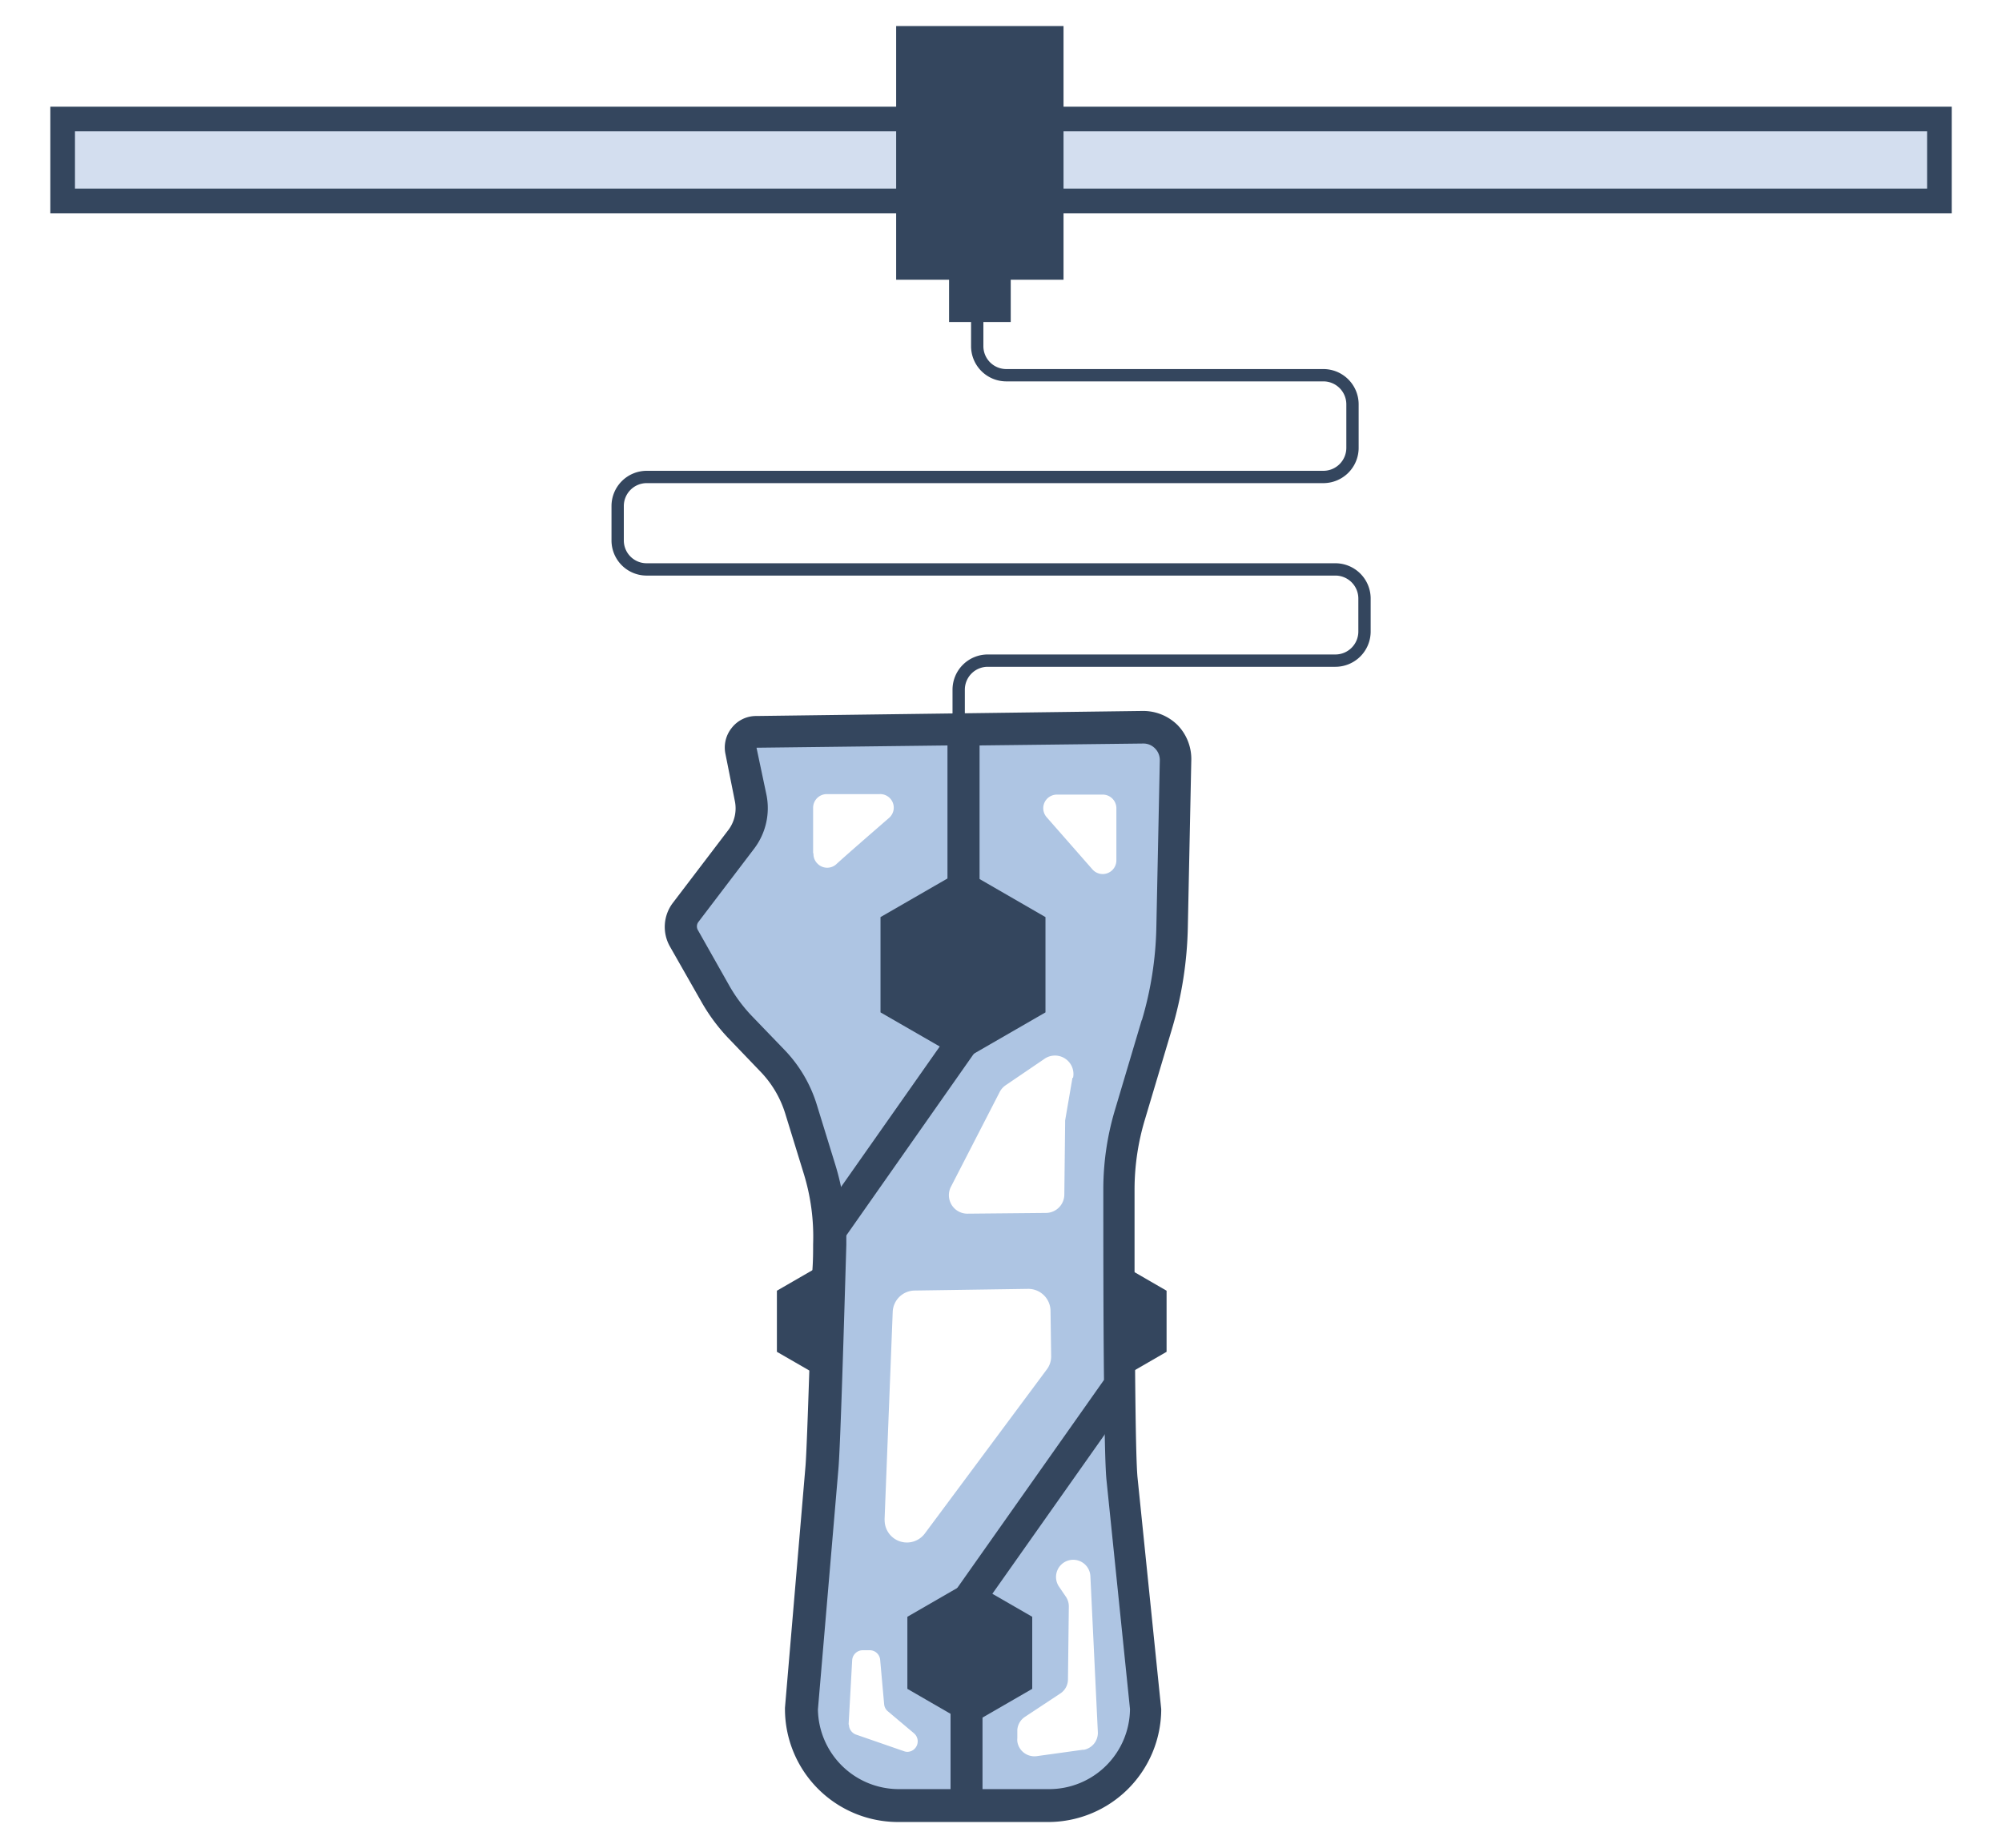 <svg xmlns="http://www.w3.org/2000/svg" viewBox="0 0 325 300"><defs><style>.a{fill:#aec5e3;}.b{fill:#34465e;}.c{fill:#d3deef;stroke-width:4px;}.c,.d{stroke:#34465e;stroke-miterlimit:10;}.d{fill:none;stroke-width:2px;}</style></defs><title>t1</title><path class="a" d="M185.54,118.08l-26.61.32h-5l-31.09.36a2.58,2.58,0,0,0-2.54,2.61,3,3,0,0,0,0,.42l1.51,7.57a8.38,8.38,0,0,1-1.51,6.74l-9.08,12a3.76,3.76,0,0,0-.27,4.15l5.13,9.09a26.07,26.07,0,0,0,3.89,5.22l5.49,5.75a19.29,19.29,0,0,1,4.54,7.68l3,9.76a37,37,0,0,1,1.36,6.05,39.83,39.83,0,0,1,.34,6.17c0,.83,0,1.71-.08,2.64-.17,5.62-.38,13-.6,19.44-.22,6.71-.44,12.43-.58,14.16l-3.33,39.2a15.72,15.72,0,0,0,15.71,15.72h24.45A15.71,15.71,0,0,0,186,277.36h0l-3.83-37.28c-.15-1.52-.27-5.59-.34-10.81v-6.18c0-5.76-.08-12.2-.08-18v-12A42.47,42.47,0,0,1,183.54,181l4.39-14.63a59.85,59.85,0,0,0,2.38-15.84l.56-27a5.32,5.32,0,0,0-5.21-5.42Zm-9.69,166-7.57,1.05a2.8,2.8,0,0,1-3.13-2.39,3.37,3.37,0,0,1,0-.55v-1.3a2.75,2.75,0,0,1,1.25-2.15l5.7-3.77a2.75,2.75,0,0,0,1.27-2.28l.14-11.84a2.79,2.79,0,0,0-.48-1.61l-1.11-1.63a2.79,2.79,0,1,1,5.09-1.7l1.21,25.31A2.79,2.79,0,0,1,175.85,284.11ZM132,138.56v-7.41a2.22,2.22,0,0,1,2.21-2.22h8.6a2.2,2.2,0,0,1,1.51,3.87c-2.66,2.32-6.05,5.24-8.47,7.43a2.2,2.2,0,0,1-3.13,0,2.18,2.18,0,0,1-.66-1.71Zm11.6,108.13L144.92,213a3.61,3.61,0,0,1,3.56-3.47l18.39-.27a3.61,3.61,0,0,1,3.67,3.56l.1,7.32a3.5,3.5,0,0,1-.71,2.21L150.12,249a3.62,3.62,0,0,1-6.51-2.16ZM174.1,175l-1.19,6.93v.47l-.13,11.53a3,3,0,0,1-3,3l-12.64.12a3,3,0,0,1-2.74-4.42l7.87-15.3a3,3,0,0,1,1-1.14l6.19-4.21a3,3,0,0,1,4.74,3Zm-36.34,105,.58-10.45a1.73,1.73,0,0,1,1.76-1.62h1.13a1.7,1.7,0,0,1,1.65,1.52l.65,7.25a1.68,1.68,0,0,0,.61,1.15l4.25,3.58a1.71,1.71,0,0,1-1.07,3h0a1.62,1.62,0,0,1-.58-.11l-7.82-2.71a1.76,1.76,0,0,1-1.11-1.63Zm43.47-140.36a2.22,2.22,0,0,1-3.89,1.51l-7.42-8.46a2.21,2.21,0,0,1,.18-3.12,2.25,2.25,0,0,1,1.48-.56H179a2.22,2.22,0,0,1,2.23,2.17Z"/><path class="b" d="M191.2,117.76a7.93,7.93,0,0,0-5.69-2.33l-62.73.82a5,5,0,0,0-4,1.94,5.08,5.08,0,0,0-1,4.28l1.51,7.57a5.84,5.84,0,0,1-1,4.65l-9.09,11.94a6.45,6.45,0,0,0-.47,7l5.17,9.08a29.9,29.9,0,0,0,4.25,5.75l5.39,5.62a17.08,17.08,0,0,1,3.92,6.67l3,9.74A34.7,34.7,0,0,1,132,202c0,1.22,0,2.65-.12,4.23-.14,4.76-.32,10.83-.5,16.43-.24,7.2-.47,13.62-.62,15.41l-3.33,39.21v.22a18.36,18.36,0,0,0,18.32,18.32h24.44a18.36,18.36,0,0,0,18.32-18.32l-3.84-37.55c-.19-1.82-.32-7.91-.4-17.5,0-4.54,0-9.77-.09-15.73h0V193.18a39.46,39.46,0,0,1,1.67-11.37l4.37-14.64a62.15,62.15,0,0,0,2.61-16.65l.56-27A7.92,7.92,0,0,0,191.2,117.76Zm-5.84,47.81L181,180.21a44.85,44.85,0,0,0-1.89,12.87c0,8.74,0,21,.11,30.95,0,3.27,0,6.3.12,8.84.07,3.59.16,6.27.29,7.48l3.81,37.13a13.12,13.12,0,0,1-13.11,13H145.86a13.14,13.14,0,0,1-13.08-12.94l3.33-39.1c.32-3.65.93-24.36,1.28-36.33v-1.4h0A40.28,40.28,0,0,0,135.57,189l-3-9.73a22.23,22.23,0,0,0-5.13-8.72L122,164.9a25,25,0,0,1-3.54-4.75l-5.13-9.08a1.21,1.21,0,0,1,0-1.32l9.08-11.94a10.89,10.89,0,0,0,2-8.84l-1.6-7.57,31-.37H159l26.56-.31a2.61,2.61,0,0,1,1.95.8,2.68,2.68,0,0,1,.77,2l-.56,27a56.8,56.8,0,0,1-2.36,15.15Z"/><polygon class="b" points="169.72 164.37 156.34 172.09 142.94 164.37 142.94 148.9 156.34 141.17 169.72 148.9 169.72 164.37"/><polygon class="b" points="167.57 274.2 157.43 280.06 147.3 274.2 147.3 262.5 157.43 256.65 167.57 262.5 167.57 274.2"/><polygon class="b" points="180.6 204.7 180.79 204.59 189.38 209.56 189.38 219.48 180.79 224.44 180.6 204.7"/><polygon class="b" points="134.72 224.44 126.12 219.48 126.12 209.56 134.72 204.59 134.72 224.44"/><path class="b" d="M156.41,156.56a2.6,2.6,0,0,1-2.6-2.6h0V119.14a2.61,2.61,0,0,1,5.21,0V154a2.6,2.6,0,0,1-2.61,2.6Z"/><path class="b" d="M156.91,293.89a2.6,2.6,0,0,1-2.6-2.6h0V270.66a2.6,2.6,0,1,1,5.19-.4,2.67,2.67,0,0,1,0,.4v20.63a2.58,2.58,0,0,1-2.57,2.6Z"/><path class="b" d="M157.4,262.07a2.58,2.58,0,0,1-2.12-4.08l23.83-33.79a2.61,2.61,0,0,1,4.25,3L159.52,261A2.54,2.54,0,0,1,157.4,262.07Z"/><path class="b" d="M135,202a2.6,2.6,0,0,1-2.6-2.58,2.63,2.63,0,0,1,.48-1.51L154.6,167a2.61,2.61,0,1,1,4.25,3h0L137.17,200.9A2.58,2.58,0,0,1,135,202Z"/><rect class="c" x="10.17" y="19.32" width="304.67" height="13.31"/><rect class="b" x="145.48" y="4.23" width="27.17" height="41.19"/><rect class="b" x="154.07" y="44.42" width="10.01" height="7.86"/><path class="d" d="M158.64,47V56.2a4.72,4.72,0,0,0,4.72,4.72h51.47a4.73,4.73,0,0,1,4.73,4.72v7.07a4.73,4.73,0,0,1-4.73,4.73H105a4.72,4.72,0,0,0-4.73,4.72v5.59a4.7,4.7,0,0,0,4.71,4.7H216.78a4.73,4.73,0,0,1,4.73,4.73v5.35a4.73,4.73,0,0,1-4.73,4.73H160.35a4.72,4.72,0,0,0-4.72,4.72h0v4.27"/></svg>